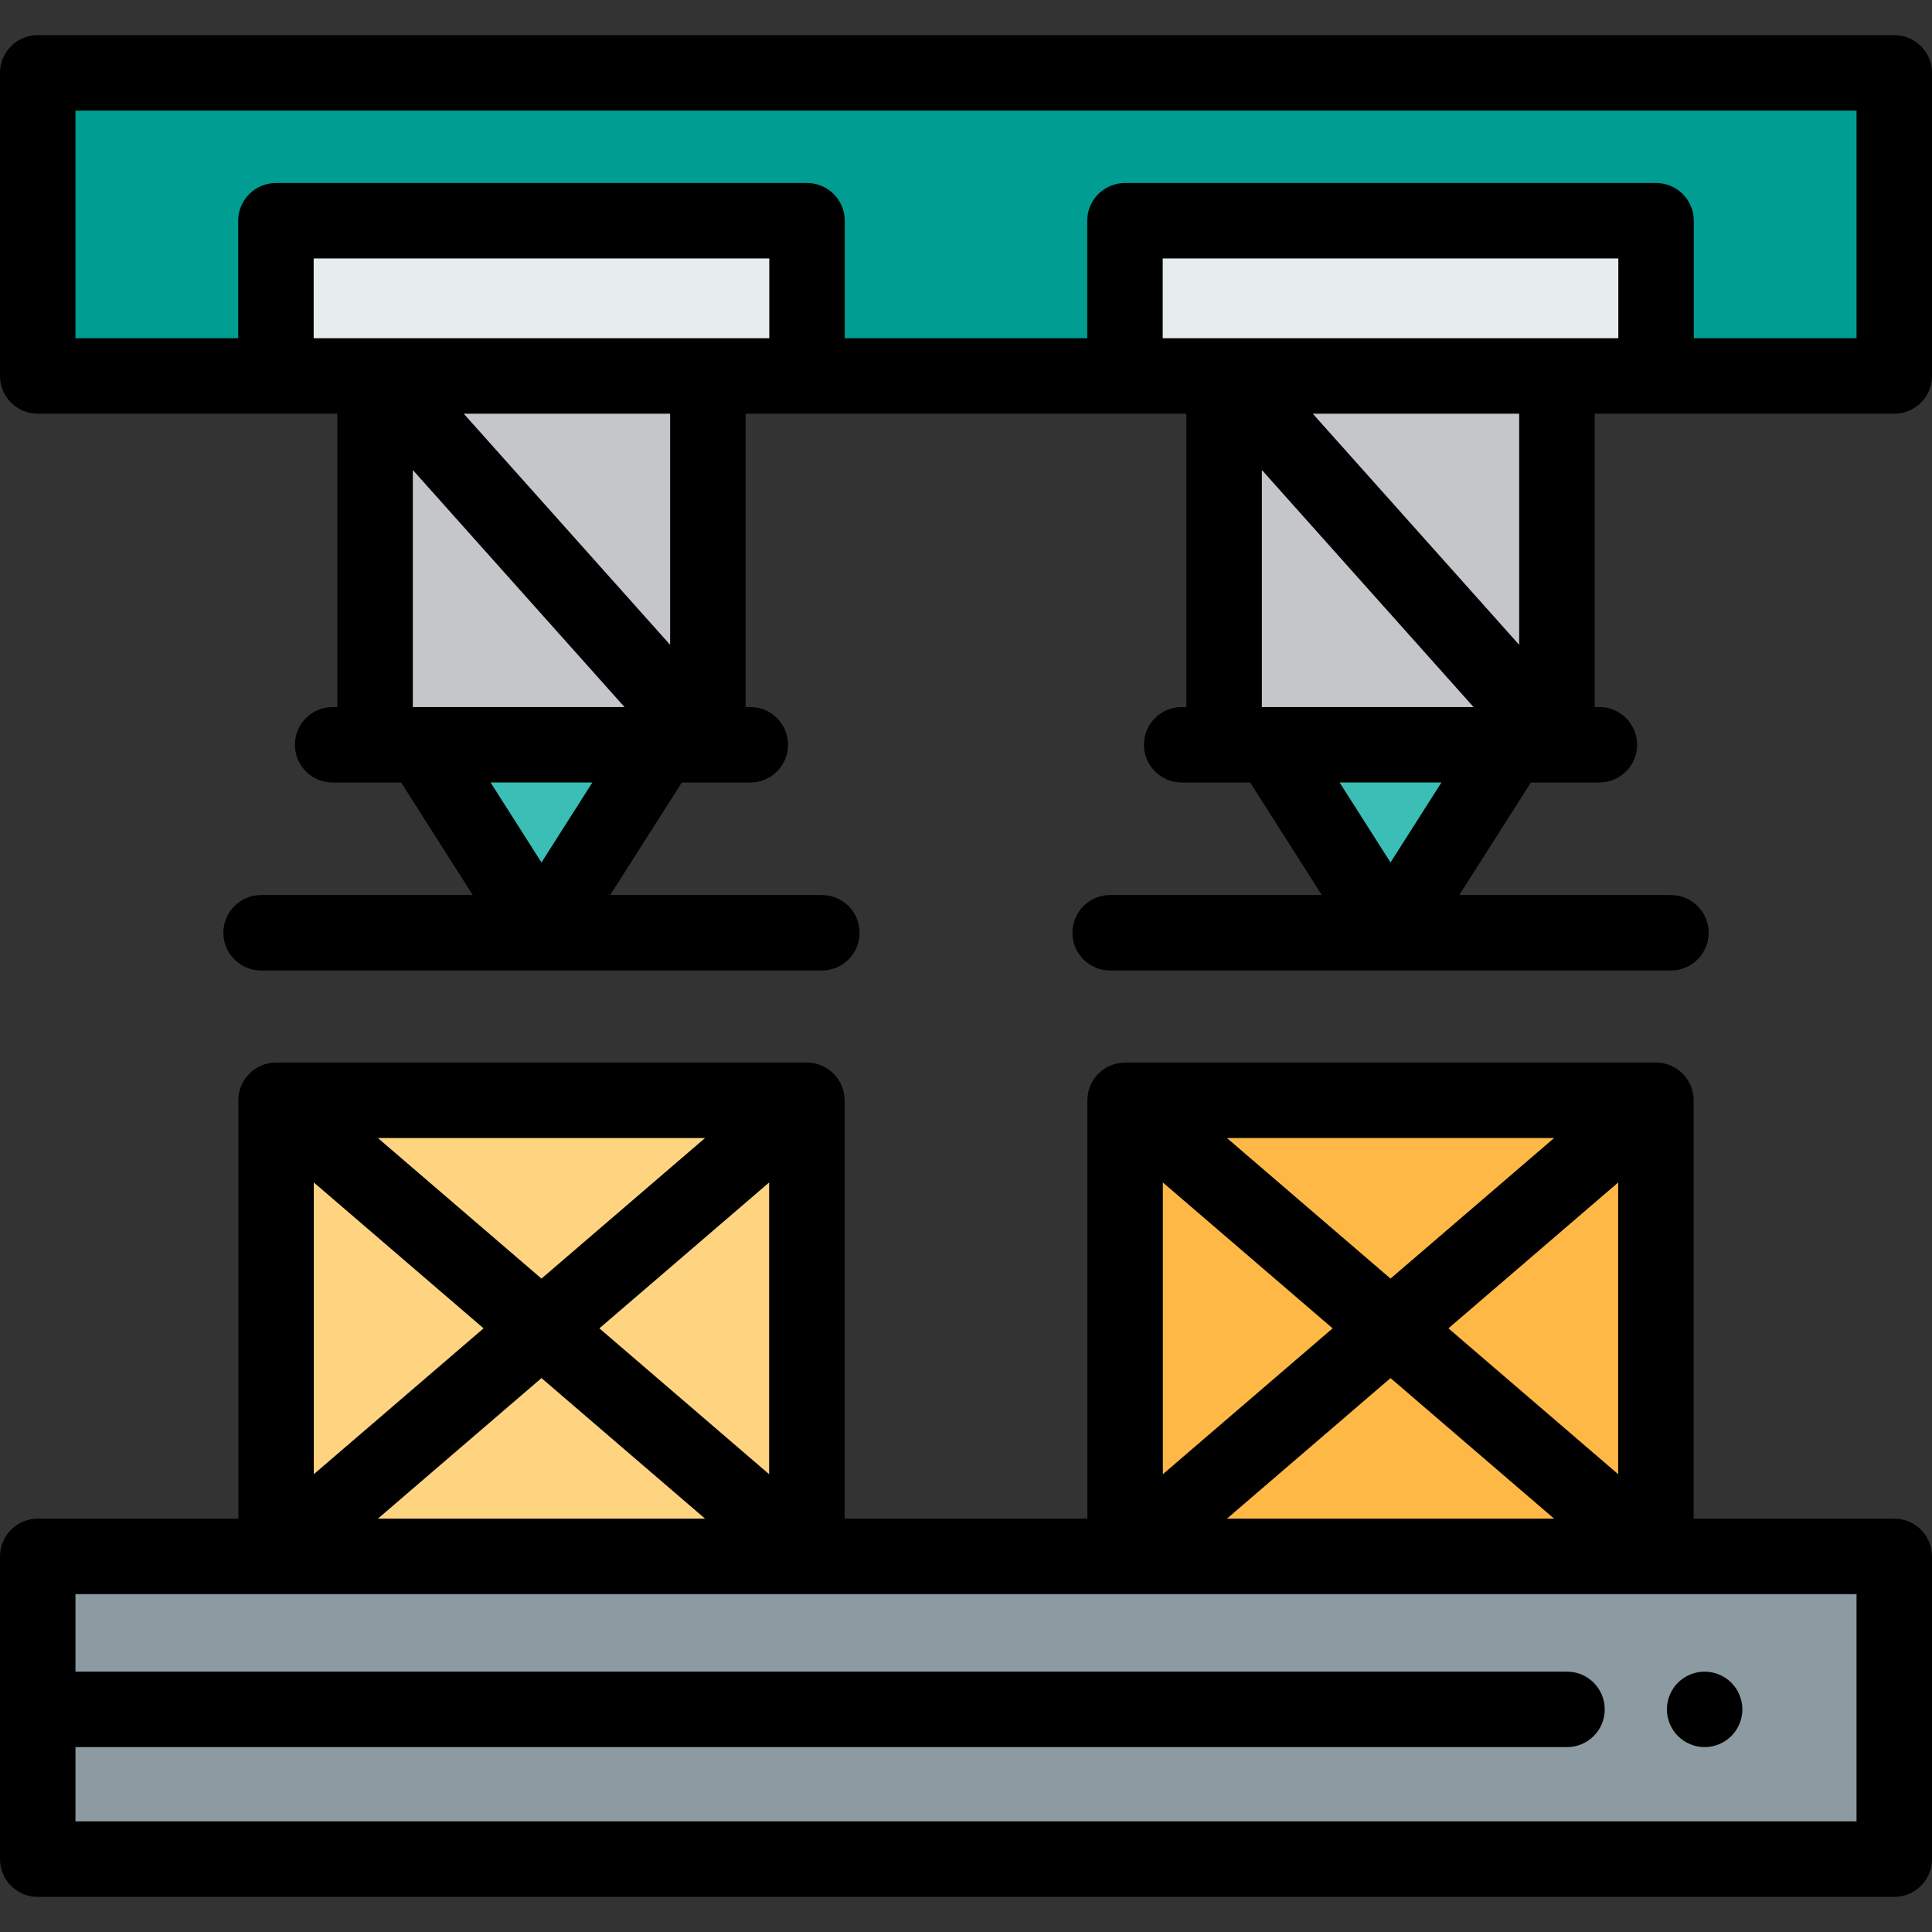 <?xml version="1.0" encoding="iso-8859-1"?>
<!-- Generator: Adobe Illustrator 19.0.0, SVG Export Plug-In . SVG Version: 6.00 Build 0)  -->
<svg version="1.1" id="Capa_1" xmlns="http://www.w3.org/2000/svg" xmlns:xlink="http://www.w3.org/1999/xlink" x="0px" y="0px"
	 viewBox="0 0 512 512" style="enable-background:new 0 0 512 512;" xml:space="preserve">
<rect x="0" y="0" width="512" height="512" fill="#333333" stroke="none"/>
<rect x="10" y="19.306" style="fill:#009D93;" width="492" height="80.32"/>
<rect x="73.16" y="291.59" style="fill:#FFD480;" width="140.66" height="120.87"/>
<rect x="99.4" y="99.63" style="fill:#C4C6C9;" width="88.19" height="97.74"/>
<polygon style="fill:#3ABEB6;" points="143.497,247.192 111.796,197.373 175.197,197.373 "/>
<rect x="73.12" y="58.5" style="fill:#E7ECED;" width="140.74" height="41.13"/>
<rect x="298.17" y="291.59" style="fill:#FDB845;" width="140.66" height="120.87"/>
<rect x="324.41" y="99.63" style="fill:#C4C6C9;" width="88.19" height="97.74"/>
<polygon style="fill:#3ABEB6;" points="368.503,247.192 336.803,197.373 400.204,197.373 "/>
<rect x="298.13" y="58.5" style="fill:#E7ECED;" width="140.74" height="41.13"/>
<rect x="10" y="412.46" style="fill:#8C9AA2;" width="492" height="80.23"/>
<path d="M451.74,463c-0.65,0-1.3-0.06-1.95-0.19c-0.64-0.13-1.27-0.33-1.87-0.58s-1.19-0.55-1.73-0.91
	c-0.54-0.37-1.06-0.79-1.52-1.25s-0.88-0.97-1.24-1.52c-0.36-0.54-0.67-1.12-0.92-1.72c-0.25-0.61-0.44-1.24-0.57-1.87
	c-0.13-0.65-0.2-1.31-0.2-1.96s0.07-1.31,0.2-1.95s0.32-1.27,0.57-1.87c0.25-0.61,0.56-1.19,0.92-1.73
	c0.36-0.55,0.78-1.06,1.24-1.52s0.98-0.88,1.52-1.24c0.54-0.36,1.13-0.67,1.73-0.92s1.23-0.44,1.87-0.57c1.29-0.26,2.62-0.26,3.91,0
	c0.64,0.13,1.27,0.32,1.87,0.57s1.18,0.56,1.73,0.92c0.54,0.36,1.05,0.78,1.52,1.24c0.46,0.46,0.88,0.97,1.24,1.52
	c0.36,0.54,0.67,1.12,0.92,1.73c0.25,0.6,0.44,1.23,0.57,1.87c0.13,0.64,0.2,1.3,0.2,1.95c0,0.65-0.07,1.31-0.2,1.96
	c-0.13,0.63-0.32,1.26-0.57,1.87c-0.25,0.6-0.56,1.18-0.92,1.72c-0.36,0.55-0.78,1.06-1.24,1.52c-0.47,0.46-0.98,0.88-1.52,1.25
	c-0.55,0.36-1.13,0.66-1.73,0.91s-1.23,0.45-1.87,0.58C453.05,462.94,452.4,463,451.74,463z"/>
<path d="M502,9.307H10c-5.523,0-10,4.477-10,10V99.63c0,5.523,4.477,10,10,10h79.402v77.744H88.15c-5.523,0-10,4.477-10,10
	s4.477,10,10,10h18.156l18.974,29.818H69.192c-5.523,0-10,4.477-10,10s4.477,10,10,10h148.609c5.523,0,10-4.477,10-10
	s-4.477-10-10-10h-56.089l18.975-29.818h18.156c5.523,0,10-4.477,10-10s-4.477-10-10-10h-1.252V109.63h116.817v77.744h-1.252
	c-5.523,0-10,4.477-10,10s4.477,10,10,10h18.156l18.975,29.818h-56.089c-5.523,0-10,4.477-10,10s4.477,10,10,10h148.609
	c5.523,0,10-4.477,10-10s-4.477-10-10-10H386.72l18.974-29.818h18.156c5.523,0,10-4.477,10-10s-4.477-10-10-10h-1.252V109.63H502
	c5.523,0,10-4.477,10-10V19.307C512,13.784,507.523,9.307,502,9.307z M109.402,124.553l56.096,62.821h-56.096V124.553z
	 M143.497,228.565l-13.484-21.191h26.969L143.497,228.565z M177.591,170.888L122.89,109.63h54.701V170.888z M83.124,89.63V68.502
	h120.745V89.63H83.124z M334.409,124.553l56.096,62.82h-56.096V124.553z M368.503,228.565l-13.484-21.191h26.969L368.503,228.565z
	 M402.598,170.889l-54.702-61.259h54.702V170.889z M308.131,89.63V68.502h120.745V89.63H308.131z M492,89.63h-43.125V58.502
	c0-5.523-4.477-10-10-10H298.131c-5.523,0-10,4.477-10,10V89.63h-64.262V58.502c0-5.523-4.477-10-10-10H73.124
	c-5.523,0-10,4.477-10,10V89.63H20V29.307h472V89.63z"/>
<path d="M502,402.46h-53.165V291.591c0-5.523-4.477-10-10-10H298.171c-5.523,0-10,4.477-10,10V402.46h-64.342V291.591
	c0-5.523-4.477-10-10-10H73.165c-5.523,0-10,4.477-10,10V402.46H10c-5.523,0-10,4.477-10,10v80.233c0,5.523,4.477,10,10,10h492
	c5.523,0,10-4.477,10-10V412.46C512,406.937,507.523,402.46,502,402.46z M383.847,352.025l44.988-38.657v77.315L383.847,352.025z
	 M368.503,338.841l-43.351-37.25h86.702L368.503,338.841z M353.159,352.025l-44.989,38.657v-77.315L353.159,352.025z
	 M368.503,365.21l43.351,37.25h-86.702L368.503,365.21z M158.84,352.025l44.989-38.657v77.315L158.84,352.025z M143.497,338.841
	l-43.351-37.25h86.702L143.497,338.841z M128.153,352.025l-44.988,38.657v-77.315L128.153,352.025z M143.497,365.21l43.351,37.25
	h-86.702L143.497,365.21z M492,482.693H20v-19.692h395.272c5.523,0,10-4.477,10-10s-4.477-10-10-10H20V422.46h472V482.693z"/>
<g>
</g>
<g>
</g>
<g>
</g>
<g>
</g>
<g>
</g>
<g>
</g>
<g>
</g>
<g>
</g>
<g>
</g>
<g>
</g>
<g>
</g>
<g>
</g>
<g>
</g>
<g>
</g>
<g>
</g>
</svg>
